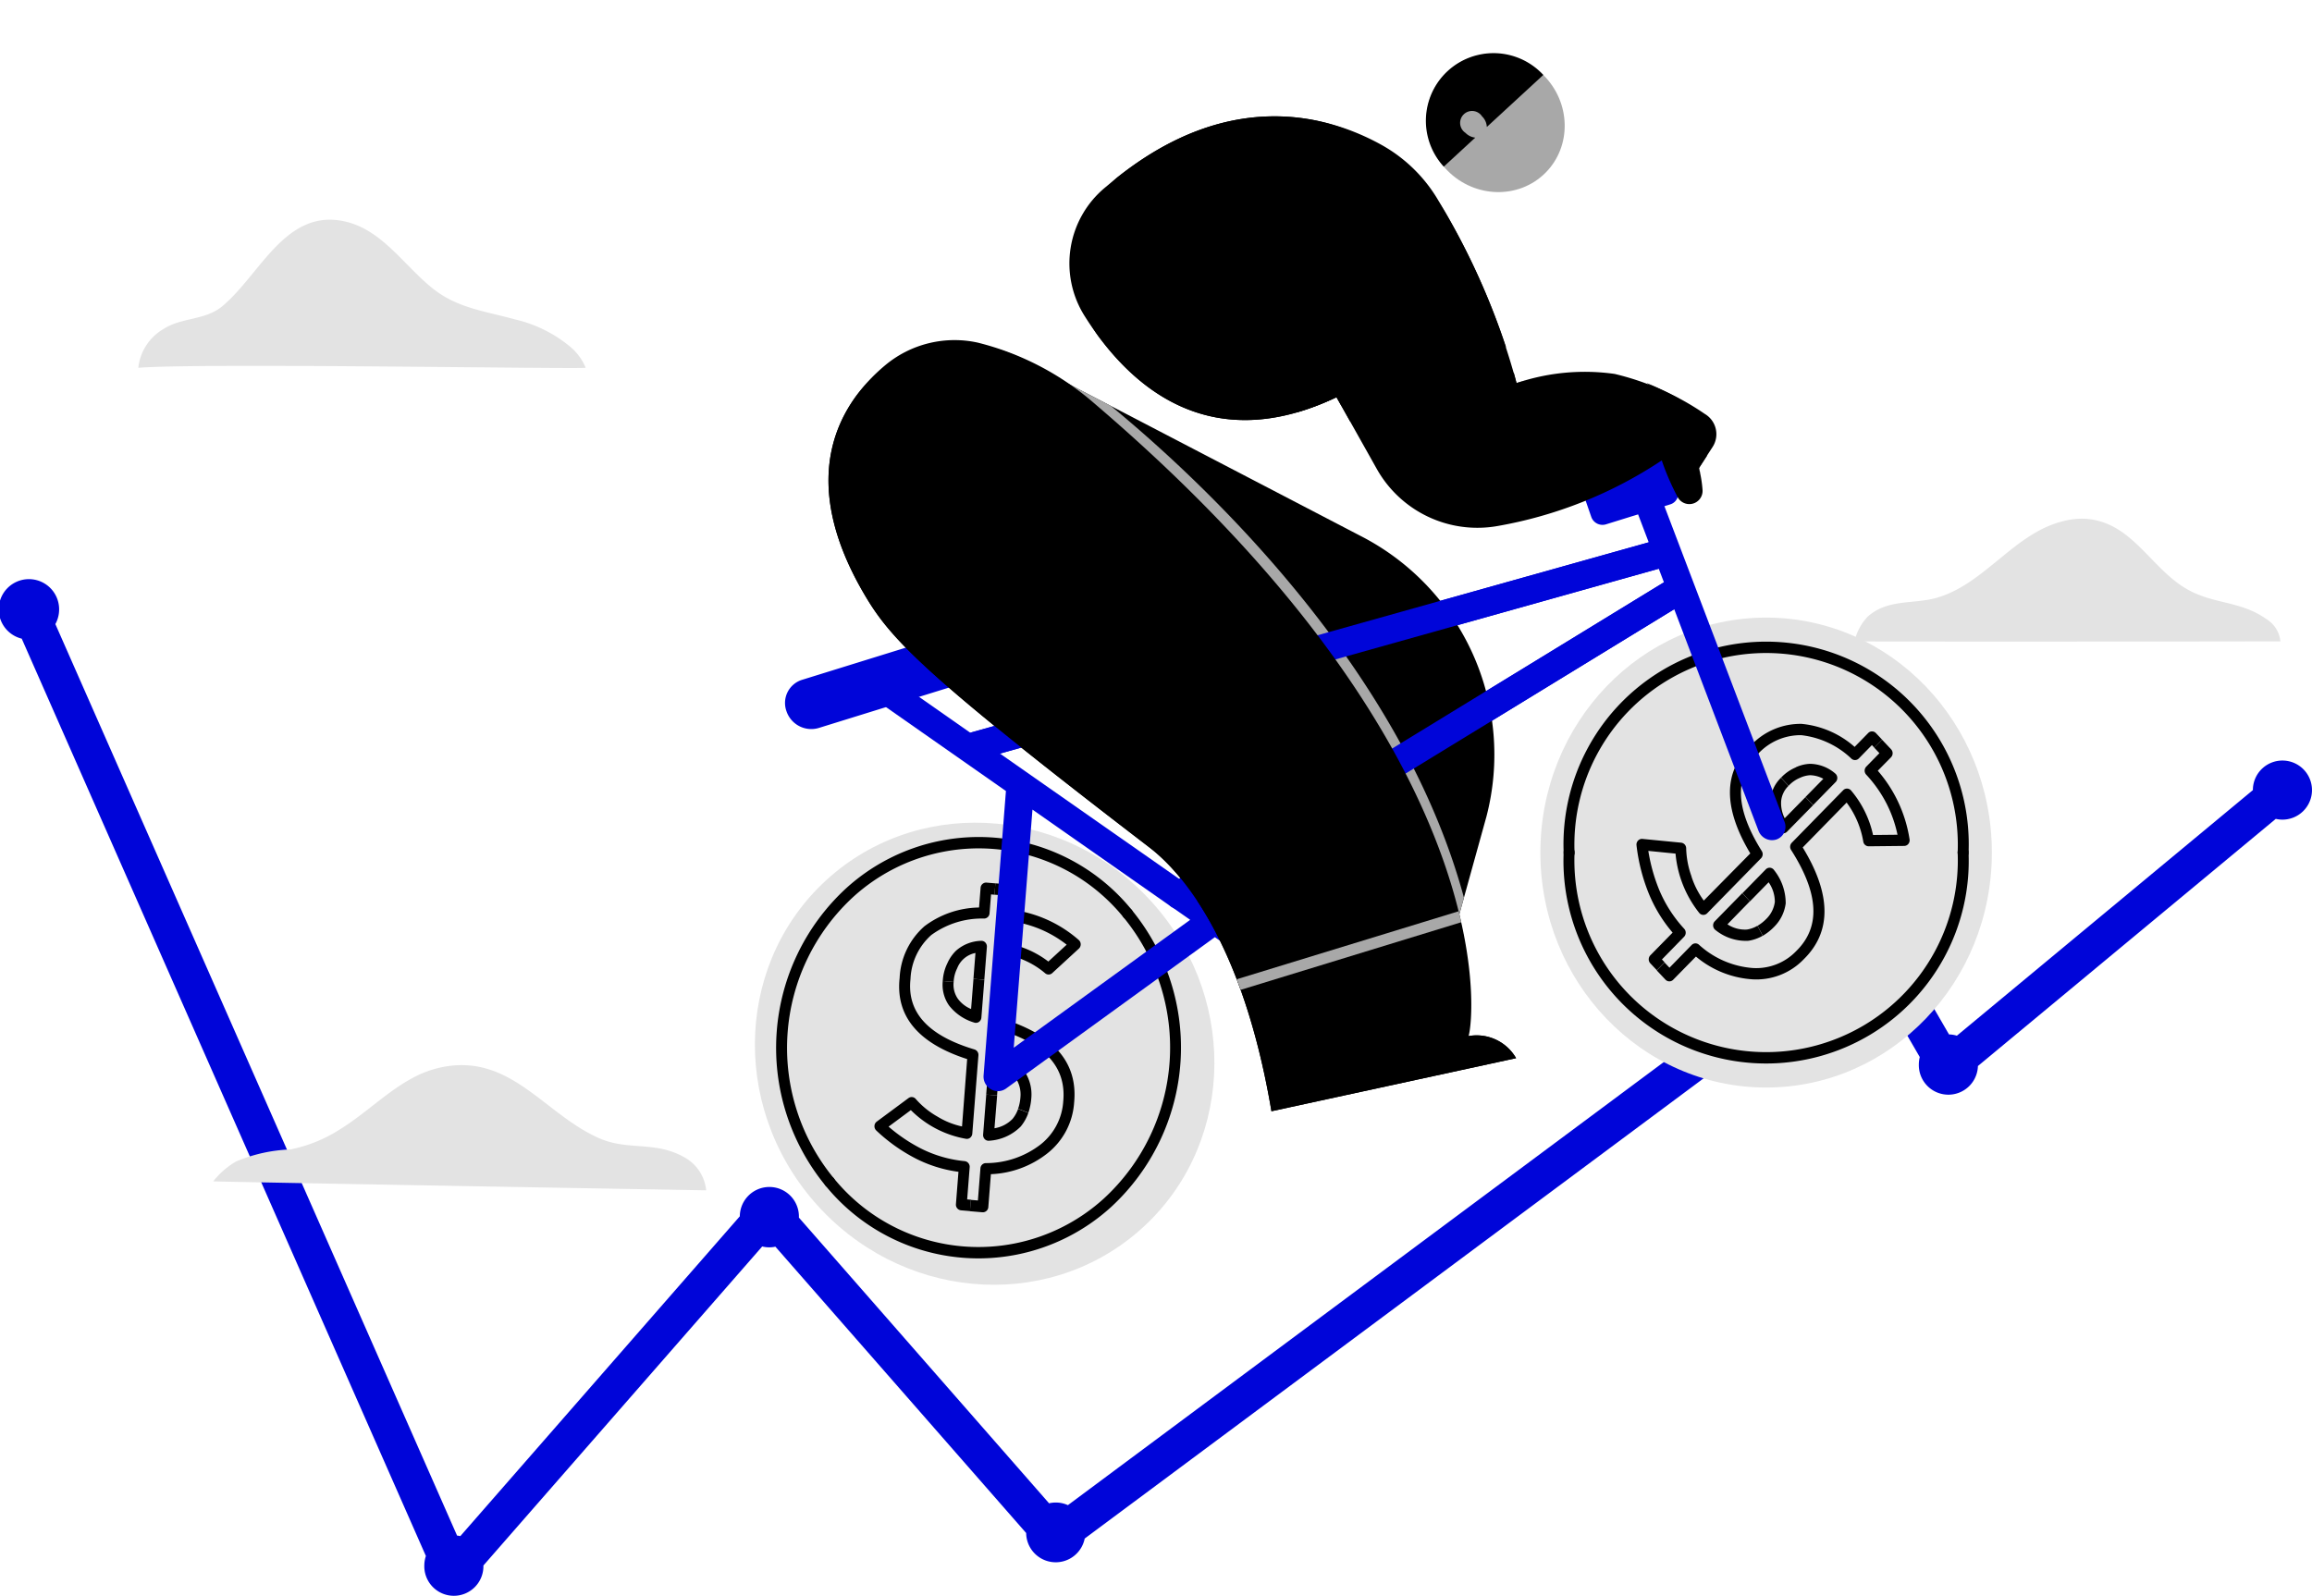 <svg xmlns="http://www.w3.org/2000/svg" width="122.185" height="84.346" viewBox="0 0 122.185 84.346">
  <g id="_10_-_BIKE_" data-name="10 - BIKE " transform="translate(-346.981 -609.226)">
    <g id="_10---BIKE" transform="translate(347.731 616.663)">
      <path id="GRAPH-LINE-" d="M348.64,1022.732a.763.763,0,0,1-.093.005.846.846,0,1,1,.812-.845.857.857,0,0,1-.317.67l21.631,49.088a.784.784,0,0,1,.832.145l15.353-17.571a.872.872,0,0,1-.026-.211.812.812,0,1,1,1.623,0,.872.872,0,0,1-.041.264l13.824,15.79a.791.791,0,0,1,1.182.108l41.425-30.807a.916.916,0,0,1-.011-.142.812.812,0,1,1,1.623,0,.864.864,0,0,1-.089.386l3.233,5.58a.781.781,0,0,1,.351-.083.791.791,0,0,1,.541.216l16.367-13.581a.87.87,0,0,1-.065-.332.812.812,0,1,1,.811.845.788.788,0,0,1-.477-.161l-16.4,13.61a.874.874,0,0,1,.035.248.812.812,0,1,1-1.623,0,.862.862,0,0,1,.131-.459l-3.211-5.541a.784.784,0,0,1-.414.119.8.8,0,0,1-.612-.29l-41.446,30.822c0,.03,0,.061,0,.092a.812.812,0,1,1-1.624,0,.87.87,0,0,1,.031-.231l-13.836-15.8a.788.788,0,0,1-1.076-.031l-15.339,17.554a.877.877,0,0,1,.036.251.812.812,0,1,1-1.623,0,.863.863,0,0,1,.159-.5Z" transform="translate(-347.734 -997.122)" fill="#0005d9" stroke="#0005d9" stroke-width="1.5" fill-rule="evenodd"/>
      <path id="CLOUDS" d="M462.577,738.1a4.216,4.216,0,0,1,1.209-1.05,8.117,8.117,0,0,1,2.869-.635,7.582,7.582,0,0,0,2.634-1.073c1.367-.845,2.535-2.051,3.967-2.781a5.535,5.535,0,0,1,1.694-.545c3.458-.514,5.206,2.584,8.044,3.815,1.544.67,2.984.105,4.557,1.044a2.235,2.235,0,0,1,1.076,1.7S462.561,738.123,462.577,738.1Zm86.74-28.542a2.752,2.752,0,0,1,.7-1.31c1.088-.961,2.454-.625,3.722-1.014,2.491-.763,4.015-3.368,6.561-4.016a3.963,3.963,0,0,1,1.194-.138c2.579.15,3.516,2.8,5.627,3.847,1.371.678,2.671.526,4,1.482a1.543,1.543,0,0,1,.7,1.15S555.069,709.589,549.316,709.561Zm-90.7-14.462a2.7,2.7,0,0,1,1.318-2.038c.979-.637,2.206-.45,3.122-1.213,2.011-1.674,3.349-5.2,6.5-4.474,2.006.464,3.157,2.419,4.723,3.617,1.28.979,2.775,1.143,4.265,1.561a7,7,0,0,1,2.95,1.484,2.9,2.9,0,0,1,.764,1.064C482.3,695.189,462.019,694.832,458.617,695.1Z" transform="translate(-452.057 -683.098)" fill="#e3e3e3" fill-rule="evenodd"/>
      <g id="FRONT-WEEL" transform="translate(80.656 25.206)">
        <g id="Group_1220" data-name="Group 1220" transform="translate(0 0)">
          <ellipse id="Ellipse_82" data-name="Ellipse 82" cx="11.93" cy="12.419" rx="11.93" ry="12.419" fill="#e3e3e3"/>
        </g>
        <g id="Group_1233" data-name="Group 1233" transform="translate(1.229 1.28)">
          <g id="Group_1226" data-name="Group 1226" transform="translate(0 10.839)">
            <path id="Path_681" data-name="Path 681" d="M820.394,949.176a10.132,10.132,0,1,1-20.247,0,.289.289,0,1,0-.577,0,10.709,10.709,0,1,0,21.4,0,.289.289,0,1,0-.577,0Z" transform="translate(-799.57 -948.875)" fill-rule="evenodd"/>
          </g>
          <g id="Group_1227" data-name="Group 1227">
            <path id="Path_682" data-name="Path 682" d="M800.147,776.818a10.132,10.132,0,1,1,20.247,0,.289.289,0,1,0,.577,0,10.709,10.709,0,1,0-21.4,0,.289.289,0,1,0,.577,0Z" transform="translate(-799.57 -765.679)" fill-rule="evenodd"/>
          </g>
          <g id="Group_1232" data-name="Group 1232" transform="translate(3.854 4.334)">
            <g id="Group_1228" data-name="Group 1228" transform="translate(1.069 0.843)">
              <path id="Path_683" data-name="Path 683" d="M1573.181,1374.047l-.271-.287.412-.421.473.5a.309.309,0,0,1,0,.425l-.7.712a7.2,7.2,0,0,1,1.679,3.624.31.31,0,0,1-.063.243.287.287,0,0,1-.219.107l-1.877.02a.292.292,0,0,1-.287-.249,4.777,4.777,0,0,0-.88-2.062l-2.321,2.372c1.531,2.5,1.516,4.47.064,5.9a3.47,3.47,0,0,1-2.768,1.067,5.158,5.158,0,0,1-2.939-1.2l-1.2,1.223a.28.28,0,0,1-.407,0l-.465-.492.411-.42.263.278,1.171-1.2a.279.279,0,0,1,.382-.02,4.752,4.752,0,0,0,2.811,1.234,2.934,2.934,0,0,0,2.341-.9c1.306-1.285,1.175-3.063-.279-5.339a.31.31,0,0,1,.038-.381l2.716-2.775a.28.28,0,0,1,.42.018,5.425,5.425,0,0,1,1.158,2.348l1.293-.013a6.605,6.605,0,0,0-.569-1.626,6.77,6.77,0,0,0-1.087-1.552.309.309,0,0,1,.006-.423Zm-8.032,9.047a1.68,1.68,0,0,0,1.03.276,1.562,1.562,0,0,0,.555-.2l.28.526a2.143,2.143,0,0,1-.758.268,2.541,2.541,0,0,1-1.735-.565.308.308,0,0,1-.042-.465l1.456-1.487.4.429Zm3.612-8.3a1.987,1.987,0,0,1,.741-.183h.018a2.084,2.084,0,0,1,1.33.515.306.306,0,0,1,.105.219.31.31,0,0,1-.086.228l-1.192,1.218-.4-.429.94-.96a1.525,1.525,0,0,0-.7-.189,1.458,1.458,0,0,0-.53.136l-.015.006a1.7,1.7,0,0,0-.59.417l-.4-.429A2.278,2.278,0,0,1,1568.761,1374.8Z" transform="translate(-1561.415 -1373.339)" fill-rule="evenodd"/>
            </g>
            <g id="Group_1229" data-name="Group 1229" transform="translate(7.061 2.851)">
              <path id="Path_684" data-name="Path 684" d="M1662.694,1408.47a1.872,1.872,0,0,1,.562-1.2l.4.429a1.281,1.281,0,0,0-.391.821v.011a1.77,1.77,0,0,0,.189.879l1.1-1.12.4.429-1.375,1.4a.282.282,0,0,1-.242.083.29.29,0,0,1-.211-.149A2.833,2.833,0,0,1,1662.694,1408.47Z" transform="translate(-1662.686 -1407.269)" fill-rule="evenodd"/>
            </g>
            <g id="Group_1230" data-name="Group 1230" transform="translate(5.591 7.606)">
              <path id="Path_685" data-name="Path 685" d="M1639.221,1488.408l-.985,1.007-.4-.429,1.235-1.262a.282.282,0,0,1,.227-.085.288.288,0,0,1,.21.125,2.8,2.8,0,0,1,.615,1.75l0,.011a2.138,2.138,0,0,1-.609,1.236,2.824,2.824,0,0,1-.6.473l-.28-.526a2.221,2.221,0,0,0,.474-.375,1.544,1.544,0,0,0,.441-.885A1.814,1.814,0,0,0,1639.221,1488.408Z" transform="translate(-1637.832 -1487.638)" fill-rule="evenodd"/>
            </g>
            <g id="Group_1231" data-name="Group 1231">
              <path id="Path_686" data-name="Path 686" d="M1549.35,1365.936c-1.452-2.426-1.416-4.32,0-5.676a3.594,3.594,0,0,1,2.713-1.171,4.936,4.936,0,0,1,2.8,1.217l.716-.731a.28.28,0,0,1,.408,0l.331.351-.412.421-.129-.137-.691.706a.28.28,0,0,1-.384.019,4.585,4.585,0,0,0-2.663-1.249,3.057,3.057,0,0,0-2.3,1.011c-1.267,1.215-1.155,2.919.219,5.116a.31.31,0,0,1-.039.378l-2.847,2.908a.281.281,0,0,1-.427-.025,5.865,5.865,0,0,1-1.246-3.128l-1.438-.143a9.264,9.264,0,0,0,.557,2.016,7.026,7.026,0,0,0,1.339,2.1.309.309,0,0,1-.006.422l-1.171,1.2.138.146-.411.42-.34-.361a.308.308,0,0,1,0-.424l1.178-1.2a7.573,7.573,0,0,1-1.261-2.068,9.748,9.748,0,0,1-.648-2.551.308.308,0,0,1,.081-.244.281.281,0,0,1,.233-.09l2.05.2a.3.3,0,0,1,.261.292,4.708,4.708,0,0,0,.283,1.492l0,.013a4.474,4.474,0,0,0,.648,1.263Z" transform="translate(-1543.339 -1359.086)" fill-rule="evenodd"/>
            </g>
          </g>
        </g>
      </g>
      <g id="BACK-WEEL-" transform="translate(34.139 31.061)">
        <g id="Group_1242" data-name="Group 1242" transform="translate(0 0)">
          <g id="Group_1234" data-name="Group 1234" transform="translate(0)">
            <ellipse id="Ellipse_83" data-name="Ellipse 83" cx="11.93" cy="12.419" rx="11.93" ry="12.419" transform="translate(0 15.614) rotate(-40.877)" fill="#e3e3e3"/>
          </g>
          <g id="Group_1241" data-name="Group 1241" transform="translate(6.129 5.74)">
            <g id="Group_1235" data-name="Group 1235" transform="translate(2.537 3.744)">
              <path id="Path_687" data-name="Path 687" d="M905.774,998.188a10.847,10.847,0,0,1-1.03,14.865,9.853,9.853,0,0,1-14.279-1.071.281.281,0,0,0-.407-.031.309.309,0,0,0-.029.424,10.415,10.415,0,0,0,15.093,1.132A11.465,11.465,0,0,0,906.21,997.8a.281.281,0,0,0-.407-.031A.309.309,0,0,0,905.774,998.188Z" transform="translate(-889.958 -997.691)" fill-rule="evenodd"/>
            </g>
            <g id="Group_1236" data-name="Group 1236">
              <path id="Path_688" data-name="Path 688" d="M850.115,952.454a10.847,10.847,0,0,1,1.029-14.865,9.853,9.853,0,0,1,14.279,1.071.281.281,0,0,0,.407.031.309.309,0,0,0,.029-.424,10.415,10.415,0,0,0-15.093-1.133,11.465,11.465,0,0,0-1.088,15.713.281.281,0,0,0,.407.031A.31.31,0,0,0,850.115,952.454Z" transform="translate(-847.071 -934.419)" fill-rule="evenodd"/>
            </g>
            <g id="Group_1237" data-name="Group 1237" transform="translate(8.805 2.452)">
              <path id="Path_689" data-name="Path 689" d="M999.009,976.5l-.386-.033.047-.6.673.057a.3.3,0,0,1,.265.324l-.079,1.013a6.663,6.663,0,0,1,3.547,1.6.308.308,0,0,1,.007.457l-1.407,1.294a.28.28,0,0,1-.374.008,4.42,4.42,0,0,0-1.962-.959l-.264,3.375c2.731.849,3.958,2.347,3.757,4.417a3.735,3.735,0,0,1-1.422,2.693,5.145,5.145,0,0,1-2.977,1.094l-.136,1.74a.292.292,0,0,1-.311.274l-.66-.056.047-.6.373.032.134-1.7a.293.293,0,0,1,.276-.275,4.722,4.722,0,0,0,2.9-.982,3.157,3.157,0,0,0,1.2-2.278c.18-1.862-1.037-3.117-3.567-3.847a.3.3,0,0,1-.21-.314l.309-3.948a.3.3,0,0,1,.108-.21.278.278,0,0,1,.221-.062,5.026,5.026,0,0,1,2.352.987l.969-.891a6.11,6.11,0,0,0-1.452-.842,6.29,6.29,0,0,0-1.8-.433.3.3,0,0,1-.261-.324Zm-.386,12.313a1.708,1.708,0,0,0,.953-.493,1.684,1.684,0,0,0,.295-.529l.543.207a2.323,2.323,0,0,1-.4.719,2.569,2.569,0,0,1-1.667.755.282.282,0,0,1-.236-.081.309.309,0,0,1-.088-.242l.166-2.116.575.049Zm-2.484-8.734a2.133,2.133,0,0,1,.445-.644l.013-.012a2.083,2.083,0,0,1,1.329-.517.286.286,0,0,1,.218.094.309.309,0,0,1,.078.231l-.136,1.733-.575-.049.107-1.366a1.3,1.3,0,0,0-.962.8.118.118,0,0,1-.007.015,1.833,1.833,0,0,0-.184.717l-.575-.049A2.451,2.451,0,0,1,996.139,980.08Z" transform="translate(-995.89 -975.869)" fill-rule="evenodd"/>
            </g>
            <g id="Group_1238" data-name="Group 1238" transform="translate(8.797 7.499)">
              <path id="Path_690" data-name="Path 690" d="M996.1,1062.568a1.9,1.9,0,0,1-.33-1.291l.575.049a1.3,1.3,0,0,0,.221.886l.006.009a1.653,1.653,0,0,0,.695.536l.125-1.594.575.049-.157,2a.3.3,0,0,1-.131.228.281.281,0,0,1-.253.031A2.637,2.637,0,0,1,996.1,1062.568Z" transform="translate(-995.761 -1061.162)" fill-rule="evenodd"/>
            </g>
            <g id="Group_1239" data-name="Group 1239" transform="translate(11.099 11.545)">
              <path id="Path_691" data-name="Path 691" d="M1035.355,1130.245l-.112,1.432-.575-.049.141-1.8a.3.3,0,0,1,.119-.22.28.28,0,0,1,.238-.048,2.6,2.6,0,0,1,1.565.9l.005.01a2.174,2.174,0,0,1,.317,1.349,3.026,3.026,0,0,1-.155.765l-.543-.207a2.383,2.383,0,0,0,.123-.607,1.572,1.572,0,0,0-.223-.97A1.685,1.685,0,0,0,1035.355,1130.245Z" transform="translate(-1034.667 -1129.557)" fill-rule="evenodd"/>
            </g>
            <g id="Group_1240" data-name="Group 1240" transform="translate(5.188 2.411)">
              <path id="Path_692" data-name="Path 692" d="M939.664,984.505c-2.623-.845-3.787-2.3-3.569-4.291a3.87,3.87,0,0,1,1.315-2.733,4.912,4.912,0,0,1,2.882-.988l.082-1.041a.292.292,0,0,1,.311-.275l.471.04-.047.6-.183-.016-.079,1a.294.294,0,0,1-.278.276,4.543,4.543,0,0,0-2.8.87,3.294,3.294,0,0,0-1.1,2.329c-.195,1.782.961,2.994,3.382,3.72a.3.3,0,0,1,.208.313l-.324,4.138a.306.306,0,0,1-.111.213.28.28,0,0,1-.227.058,5.436,5.436,0,0,1-2.909-1.516l-1.177.873a8.59,8.59,0,0,0,1.689,1.145,6.516,6.516,0,0,0,2.336.679.3.3,0,0,1,.261.323l-.133,1.7.2.017-.047.6-.483-.041a.3.3,0,0,1-.264-.323l.134-1.712a7.031,7.031,0,0,1-2.254-.7,9.055,9.055,0,0,1-2.093-1.487.308.308,0,0,1-.092-.24.3.3,0,0,1,.12-.226l1.678-1.243a.28.28,0,0,1,.381.043,4.4,4.4,0,0,0,1.152.936l.012.007a4.149,4.149,0,0,0,1.284.513Z" transform="translate(-934.757 -975.176)" fill-rule="evenodd"/>
            </g>
          </g>
        </g>
      </g>
      <g id="Character-on-Bike-" transform="translate(29.642 28.201) rotate(-45)">
        <g id="Group_1247" data-name="Group 1247" transform="translate(0 8.54)">
          <path id="Path_696" data-name="Path 696" d="M1024.551,828.413l.105.6a.765.765,0,0,1,.223,1.264l.231,1.306.006.038,0,.038,0,.038v.075l0,.037,0,.036-.007.036-.009.035-.01.035-.012.034-.013.034-.014.033-.017.032-.017.031-.019.03-.02.029-.022.028-.023.027-.025.026-.025.025-.027.023-.027.022-.029.021-.03.019-.031.018-.032.016-.032.015-.034.013-.034.011-.036.01-.037.008-.036.006-.037,0-.037,0h-.036l-.035,0-.035,0-.035-.005-.035-.007-.034-.009-.033-.01-.033-.012-.032-.014-.031-.015-.031-.017-.03-.018-.029-.02-.028-.021-.027-.022-.027-.024-.024-.025-.024-.026-.023-.028-.022-.029-.019-.03-.019-.031-.017-.032-.016-.033-.015-.034-.012-.035-.011-.036-.01-.037-.007-.038-.271-1.536-13.467-2.148a.733.733,0,0,1-.587-.544.769.769,0,0,1,.238-.779l11.471-9.8-1.459-8.261a.75.75,0,0,1,.579-.874.724.724,0,0,1,.84.6l.887,5.026a.618.618,0,0,1,.069.034l32.4,18.2,1.037-2.309a.71.71,0,0,1,.959-.362.764.764,0,0,1,.348,1l-7.715,17.19a.711.711,0,0,1-.959.363.766.766,0,0,1-.348-1l5.13-11.427Zm-.284-1.61,29.2,7.033.314-.7-31.527-17.71Zm-1.335.746-1.557-8.816-9.6,8.2,11.374,1.814-.208-1.18C1022.934,827.564,1022.932,827.556,1022.932,827.549Z" transform="translate(-1009.341 -805.123)" fill="#0005d9" fill-rule="evenodd"/>
          <path id="Path_697" data-name="Path 697" d="M1159.291,785.677a.629.629,0,0,0-.262-.829l-3.164-1.663a.581.581,0,0,0-.8.273l-.534,1.1a.629.629,0,0,0,.262.829l3.163,1.663a.582.582,0,0,0,.8-.273Zm-33.376-19.328a1.384,1.384,0,0,0-.575-1.823l-6.4-3.37a1.28,1.28,0,0,0-1.751.6,1.384,1.384,0,0,0,.575,1.823l6.4,3.37A1.281,1.281,0,0,0,1125.916,766.349Z" transform="translate(-1110.673 -761.01)" fill="#0005d9" fill-rule="evenodd"/>
        </g>
        <g id="Group_1248" data-name="Group 1248" transform="translate(9.69 0.028)">
          <path id="Path_698" data-name="Path 698" d="M1187.441,659.162a19.1,19.1,0,0,1-4.16,4.852,2.408,2.408,0,0,1,.965,2.612l-11.126-7.159c5.386-7.566,5.564-12.456,5.3-14.422-1.906-14.439-1.886-17.284-1.262-19.836,1.393-5.7,4.446-7.539,7.088-7.978a6.912,6.912,0,0,1,7.4,4.063v0l.005.015c.034.075.066.15.1.227a16.969,16.969,0,0,1,.889,2.907l5.315,16.862a12.985,12.985,0,0,1-5.787,15.183Z" transform="translate(-1173.119 -617.141)" fill-rule="evenodd"/>
          <path id="Path_699" data-name="Path 699" d="M1244.545,732.044c.04.167.078.334.114.5l.841,2.667c.607,6.252,1.115,20.593-5.183,31.57l-.856.485a26.043,26.043,0,0,1-1.676,2.325.294.294,0,0,1,.046-.091l.056-.075.006-.008.009-.012.018-.025.026-.035.009-.012,0-.005.055-.074,0,0,.008-.011.028-.038.018-.023.008-.012.007-.009.011-.016.042-.057,0,0,.055-.076.005-.008.009-.011.019-.027.026-.036.007-.01,0,0,.055-.077,0,0,.006-.008.03-.044.017-.025.006-.009.006-.008.11-.158,0-.005.006-.007.021-.032.028-.04,0-.006,0,0,.056-.083.036-.053.018-.027,0-.006,0-.005.11-.164v0l0,0,.024-.037.028-.041,0,0v0c.037-.055.073-.111.109-.166l0-.006,0-.005.1-.163,0-.006.006-.01.021-.032.02-.032.009-.013,0-.007.046-.073h0c.107-.169.211-.339.314-.509h0c8.614-14.287,5.042-34.85,5.042-34.85A.307.307,0,0,1,1244.545,732.044Zm-15.881,29.545,10.832,5.439h0l-.335.5.022.011-.046.073-.013.02-.041.065-.01.016-.053.081-.052.082-.008.011-.053.081-.056.085,0,.006-.051.078-.005.008-.056.083-.054.081-.008.011-.053.08h0l-.056.083-.006.009-.049.072-.01.013-.055.08-.054.077-.012.017-.048.068-.008.011-.055.077-.011.015-.045.063-.014.02-.055.076,0,0-.053.073-.015.021-.045.061-.011.016-.055.074-.013.017-.044.06-.016.02-.056.075,1.331-1.974-10.751-5.4Q1228.542,761.856,1228.664,761.59Z" transform="translate(-1225.139 -725.246)" fill="#a8a8a8" fill-rule="evenodd"/>
        </g>
        <path id="Path_700" data-name="Path 700" d="M1238.137,922.742l-30.08-7.245a.721.721,0,0,0-.865.562.752.752,0,0,0,.539.9l30.081,7.244a.721.721,0,0,0,.866-.562A.753.753,0,0,0,1238.137,922.742Zm.689-2.062-32.583-18.3a.707.707,0,0,0-.977.3.767.767,0,0,0,.292,1.017l32.583,18.3a.708.708,0,0,0,.977-.3A.768.768,0,0,0,1238.826,920.68Z" transform="translate(-1193.592 -885.388)" fill="#0005d9" fill-rule="evenodd"/>
        <g id="Group_1249" data-name="Group 1249" transform="translate(9.69)">
          <path id="Path_701" data-name="Path 701" d="M1190.869,619.312a5.719,5.719,0,0,0-4.312-2.61c-2.862-.257-7.564.566-9.4,8.058-.624,2.552-.644,5.4,1.262,19.836.26,1.966.081,6.855-5.3,14.422l11.126,7.159a2.408,2.408,0,0,0-.965-2.612c-.211.332,12.038-7.828,9.675-37.639A14.839,14.839,0,0,0,1190.869,619.312Z" transform="translate(-1173.119 -616.663)" fill-rule="evenodd"/>
          <path id="Path_702" data-name="Path 702" d="M1230.622,1227.244l10.833,5.75q-.157.261-.313.508l-10.768-5.715Q1230.5,1227.512,1230.622,1227.244Z" transform="translate(-1226.985 -1191.119)" fill="#a8a8a8" fill-rule="evenodd"/>
        </g>
        <g id="Group_1254" data-name="Group 1254" transform="translate(32.03 1.592)">
          <g id="Group_1250" data-name="Group 1250">
            <path id="Path_703" data-name="Path 703" d="M1564.737,666.269a37.185,37.185,0,0,0,3.9-9.73,7.985,7.985,0,0,0-.054-4.258c-.884-3.047-3.482-7.758-11.1-8.62l-.817-.076a5.209,5.209,0,0,0-5.556,4.013c-.936,4.09-.8,9.93,6.373,12.471l-1.175,4.185a6.1,6.1,0,0,0,2.366,6.64,22.733,22.733,0,0,0,8.6,3.693,13.131,13.131,0,0,0-.766,1.933.7.7,0,0,0,1.17.714,6.392,6.392,0,0,0,.7-.972l1.3-.278a1.243,1.243,0,0,0,.942-1.529,14.238,14.238,0,0,0-1.875-4.863A11.239,11.239,0,0,0,1564.737,666.269Z" transform="translate(-1550.704 -643.563)" fill-rule="evenodd"/>
            <path id="Path_704" data-name="Path 704" d="M1750.807,1008.473a14.368,14.368,0,0,1,.611,1.765,10.04,10.04,0,0,1-1.1,3.193l-.732.157c-.056.09-.11.174-.161.253a.246.246,0,0,1,.019-.038c1.972-3.336,1.38-5.2,1.38-5.2A.309.309,0,0,1,1750.807,1008.473Zm-4.445-4.639a18.051,18.051,0,0,0-2.859-1.144.3.3,0,0,1-.194-.374.287.287,0,0,1,.359-.2,19.218,19.218,0,0,1,2.555.986c-.094.165-.19.33-.287.495Q1746.151,1003.712,1746.362,1003.833Z" transform="translate(-1731.902 -980.888)" fill-rule="evenodd"/>
          </g>
          <g id="Group_1252" data-name="Group 1252" transform="translate(19.394 8.479)">
            <g id="Group_1251" data-name="Group 1251" transform="translate(0 0)">
              <ellipse id="Ellipse_84" data-name="Ellipse 84" cx="3.578" cy="3.725" rx="3.578" ry="3.725" transform="translate(0 0)" fill="#a8a8a8"/>
            </g>
            <path id="Path_705" data-name="Path 705" d="M1880.948,790.379l-2.26-.092a3.575,3.575,0,0,1,7.145.292l-4.055-.166a.831.831,0,0,0,.219-.576.631.631,0,1,0-1.236,0A.84.84,0,0,0,1880.948,790.379Z" transform="translate(-1878.677 -786.867)" fill-rule="evenodd"/>
          </g>
          <g id="Group_1253" data-name="Group 1253" transform="translate(0.001 0.073)">
            <path id="Path_706" data-name="Path 706" d="M1557.106,662.655l.4-1.43c-6.288-2.228-7.169-6.993-6.657-10.889a6.228,6.228,0,0,1,6.657-5.519h0c4.984.564,7.819,2.775,9.431,5.091a10.473,10.473,0,0,1,1.441,8.821,37.868,37.868,0,0,1-2.663,6.957Z" transform="translate(-1550.728 -644.791)" fill-rule="evenodd"/>
            <path id="Path_707" data-name="Path 707" d="M1631.28,844.847l3.164-3.88a.152.152,0,0,1,.2-.037.167.167,0,0,1,.074.192l-1.558,5.142h-.008l.146-.523A13.614,13.614,0,0,1,1631.28,844.847Z" transform="translate(-1626.515 -829.306)" fill-rule="evenodd"/>
          </g>
        </g>
      </g>
    </g>
  </g>
</svg>
